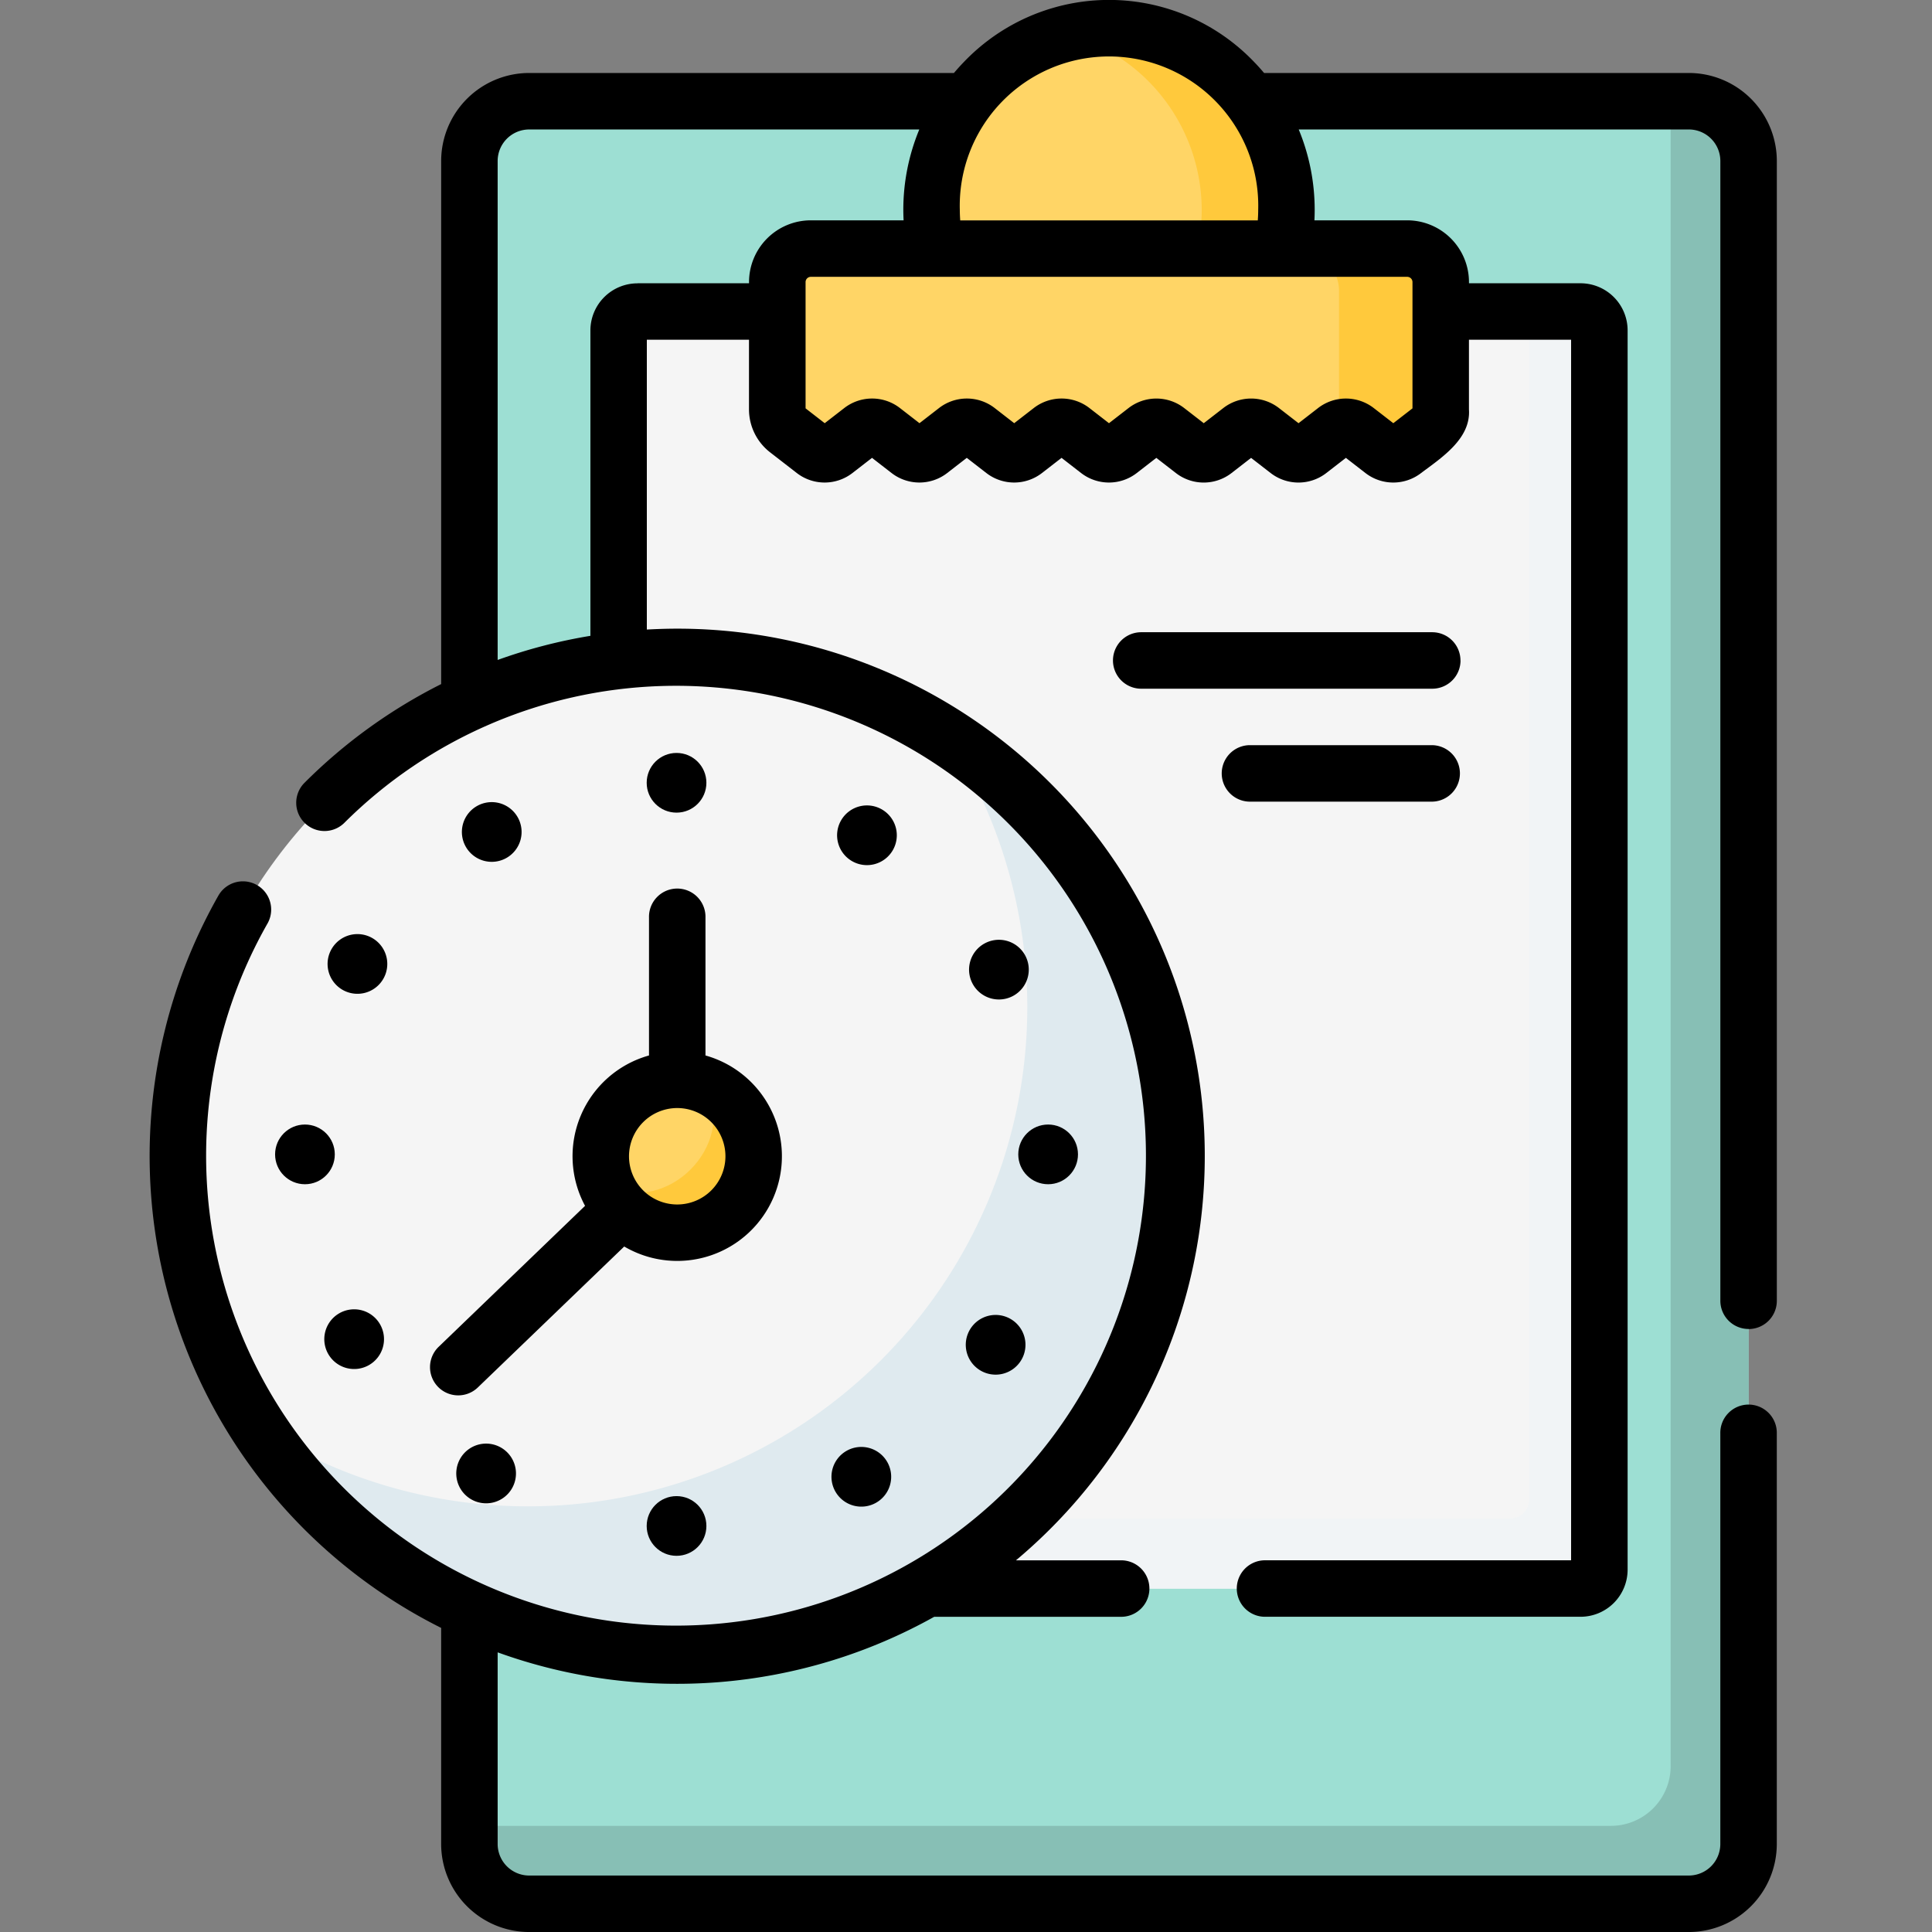 <svg xmlns="http://www.w3.org/2000/svg" width="142" height="142" viewBox="0 0 142 142">
  <rect x="0" y="0" width="142" height="142" fill="#808080" stroke="none"/>
  <g id="t2-ic-x1" transform="translate(-543 -1528)">
    <rect id="Rectangle_5416" data-name="Rectangle 5416" width="142" height="142" transform="translate(543 1528)" fill="none"/>
    <g id="Group_57732" data-name="Group 57732" transform="translate(4857.509 4414)">
      <g id="Group_57649" data-name="Group 57649" transform="translate(-4280.007 -2878.555)">
        <path id="Path_102523" data-name="Path 102523" d="M805.245,3155.49H720.032a4.4,4.4,0,0,1-4.4-4.4V3027.413a4.4,4.4,0,0,1,4.4-4.4h85.213a4.4,4.4,0,0,1,4.4,4.4v123.675A4.4,4.4,0,0,1,805.245,3155.49Z" transform="translate(-715.63 -3023.011)" fill="#9ddfd3"/>
      </g>
      <g id="Group_57650" data-name="Group 57650" transform="translate(-4280.007 -2878.555)">
        <path id="Path_102524" data-name="Path 102524" d="M805.254,3023.011h-1.334v122.36a4.393,4.393,0,0,1-4.393,4.393h-83.9v1.334a4.393,4.393,0,0,0,4.393,4.393h85.232a4.393,4.393,0,0,0,4.393-4.393V3027.4a4.393,4.393,0,0,0-4.393-4.393Z" transform="translate(-715.63 -3023.011)" fill="#87bfb5"/>
      </g>
      <g id="Group_57651" data-name="Group 57651" transform="translate(-4269.04 -2863.1)">
        <path id="Path_102525" data-name="Path 102525" d="M825.871,3172.6H756.564a1.387,1.387,0,0,1-1.387-1.387v-91.087a1.387,1.387,0,0,1,1.387-1.387h69.308a1.387,1.387,0,0,1,1.387,1.387v91.087A1.387,1.387,0,0,1,825.871,3172.6Z" transform="translate(-755.177 -3078.737)" fill="#f5f5f5"/>
      </g>
      <g id="Group_57652" data-name="Group 57652" transform="translate(-4269.04 -2863.1)">
        <path id="Path_102526" data-name="Path 102526" d="M825.874,3078.737H822.1v87.319a1.384,1.384,0,0,1-1.384,1.384h-65.54v3.773a1.384,1.384,0,0,0,1.384,1.384h69.313a1.384,1.384,0,0,0,1.384-1.384v-91.092a1.383,1.383,0,0,0-1.384-1.384Z" transform="translate(-755.177 -3078.737)" fill="#f1f4f6"/>
      </g>
      <g id="Group_57653" data-name="Group 57653" transform="translate(-4246.04 -2883.924)">
        <path id="Path_102527" data-name="Path 102527" d="M864.187,3017.01a13.041,13.041,0,0,1-26.083,0,13.045,13.045,0,1,1,26.083,0Z" transform="translate(-838.104 -3003.652)" fill="#ffd566"/>
      </g>
      <g id="Group_57654" data-name="Group 57654" transform="translate(-4236.112 -2883.924)">
        <path id="Path_102528" data-name="Path 102528" d="M877.013,3003.651a12.483,12.483,0,0,0-3.113.4,13.451,13.451,0,0,1,9.928,12.962,13.045,13.045,0,0,1-9.928,12.664,13.043,13.043,0,0,0,16.155-12.664A13.315,13.315,0,0,0,877.013,3003.651Z" transform="translate(-873.9 -3003.651)" fill="#ffc93c"/>
      </g>
      <g id="Group_57655" data-name="Group 57655" transform="translate(-4257.38 -2867.726)">
        <path id="Path_102529" data-name="Path 102529" d="M797.952,3075.385l1.972,1.528a1.265,1.265,0,0,0,1.55,0l1.933-1.5a1.266,1.266,0,0,1,1.55,0l1.933,1.5a1.266,1.266,0,0,0,1.55,0l1.932-1.5a1.266,1.266,0,0,1,1.55,0l1.933,1.5a1.265,1.265,0,0,0,1.549,0l1.934-1.5a1.265,1.265,0,0,1,1.549,0l1.933,1.5a1.265,1.265,0,0,0,1.549,0l1.933-1.5a1.265,1.265,0,0,1,1.55,0l1.933,1.5a1.265,1.265,0,0,0,1.55,0l1.932-1.5a1.265,1.265,0,0,1,1.55,0l1.933,1.5a1.265,1.265,0,0,0,1.549,0l1.935-1.5a1.265,1.265,0,0,1,1.549,0l1.934,1.5a1.265,1.265,0,0,0,1.549,0l1.975-1.529a1.9,1.9,0,0,0,.736-1.5v-9.364a2.462,2.462,0,0,0-2.462-2.462H799.679a2.462,2.462,0,0,0-2.462,2.462v9.365a1.9,1.9,0,0,0,.735,1.5Z" transform="translate(-797.217 -3062.058)" fill="#ffd566"/>
      </g>
      <g id="Group_57656" data-name="Group 57656" transform="translate(-4219.228 -2867.726)">
        <path id="Path_102530" data-name="Path 102530" d="M942.927,3062.058h-8.148a3.138,3.138,0,0,1,3.138,3.138v10.064a1.262,1.262,0,0,1,1.279.156l1.934,1.5a1.265,1.265,0,0,0,1.549,0l1.975-1.529a1.9,1.9,0,0,0,.736-1.5v-9.364a2.463,2.463,0,0,0-2.463-2.462Z" transform="translate(-934.779 -3062.058)" fill="#ffc93c"/>
      </g>
      <g id="Group_57657" data-name="Group 57657" transform="translate(-4301.434 -2837.716)">
        <circle id="Ellipse_4131" data-name="Ellipse 4131" cx="36.699" cy="36.699" r="36.699" fill="#f5f5f5"/>
      </g>
      <g id="Group_57658" data-name="Group 57658" transform="translate(-4295.588 -2831.87)">
        <path id="Path_102531" data-name="Path 102531" d="M710.183,3191.339a36.7,36.7,0,0,1-50.731,50.731,36.7,36.7,0,1,0,50.731-50.731Z" transform="translate(-659.452 -3191.339)" fill="#dfeaef"/>
      </g>
      <g id="Group_57659" data-name="Group 57659" transform="translate(-4270.274 -2806.636)">
        <path id="Path_102532" data-name="Path 102532" d="M756.265,3282.325c7.387.126,7.386,11.114,0,11.239C748.878,3293.438,748.879,3282.45,756.265,3282.325Z" transform="translate(-750.725 -3282.325)" fill="#ffd566"/>
      </g>
      <g id="Group_57660" data-name="Group 57660" transform="translate(-4269.902 -2806.184)">
        <path id="Path_102533" data-name="Path 102533" d="M759.445,3283.955c2.075,4.474-2.9,9.451-7.377,7.377C757.183,3300.576,768.683,3289.061,759.445,3283.955Z" transform="translate(-752.068 -3283.955)" fill="#ffc93c"/>
      </g>
      <g id="Group_57661" data-name="Group 57661" transform="translate(-4303.509 -2886)">
        <path id="Path_102534" data-name="Path 102534" d="M748.41,3093.851a2.075,2.075,0,0,0,2.076-2.075V3008a6.476,6.476,0,0,0-6.468-6.469H712.8c-.22-.259-.445-.513-.684-.759a14.753,14.753,0,0,0-21.427,0c-.238.246-.464.5-.684.759H658.785a6.476,6.476,0,0,0-6.469,6.468v38.448a38.842,38.842,0,0,0-10.069,7.28,2.076,2.076,0,0,0,2.935,2.936,34.538,34.538,0,1,1-5.616,7.356,2.076,2.076,0,0,0-3.606-2.057,38.781,38.781,0,0,0,16.355,53.854V3131.7a6.476,6.476,0,0,0,6.469,6.468h85.232a6.476,6.476,0,0,0,6.468-6.468v-30.176a2.076,2.076,0,1,0-4.151,0V3131.7a2.319,2.319,0,0,1-2.317,2.317H658.785a2.319,2.319,0,0,1-2.317-2.317v-14.087A38.735,38.735,0,0,0,688.554,3115H702.34a2.076,2.076,0,0,0,0-4.151h-7.777a38.758,38.758,0,0,0-24.9-68.476c-.747,0-1.49.024-2.23.065v-21.3h7.508v5.125a4,4,0,0,0,1.54,3.141l1.972,1.528a3.339,3.339,0,0,0,4.093,0l1.437-1.113,1.436,1.113a3.34,3.34,0,0,0,4.093,0l1.436-1.113,1.437,1.113a3.339,3.339,0,0,0,4.092,0l1.437-1.113,1.437,1.114a3.341,3.341,0,0,0,4.092,0l1.437-1.113,1.437,1.114a3.339,3.339,0,0,0,4.092,0l1.436-1.113,1.437,1.113a3.34,3.34,0,0,0,4.092,0l1.438-1.114,1.438,1.114a3.342,3.342,0,0,0,4.091,0c1.5-1.126,3.664-2.519,3.516-4.671v-5.125h7.508v89.709H712.824a2.076,2.076,0,0,0,0,4.151h23.235a3.464,3.464,0,0,0,3.46-3.459v-91.092a3.464,3.464,0,0,0-3.46-3.46h-8.2v-.088a4.543,4.543,0,0,0-4.538-4.538H716.5q.019-.382.019-.766a15.436,15.436,0,0,0-1.174-5.913h28.673a2.32,2.32,0,0,1,2.317,2.317v83.771a2.075,2.075,0,0,0,2.075,2.076Zm-81.665-76.859a3.464,3.464,0,0,0-3.46,3.46V3042.9a38.454,38.454,0,0,0-6.817,1.773V3008a2.319,2.319,0,0,1,2.317-2.317h28.673a15.433,15.433,0,0,0-1.174,5.912c0,.255.008.511.021.766h-6.823a4.543,4.543,0,0,0-4.538,4.538v.088h-8.2Zm56.962-.088v9.277l-1.409,1.091-1.438-1.114a3.341,3.341,0,0,0-4.091,0l-1.438,1.114-1.437-1.113a3.341,3.341,0,0,0-4.092,0l-1.436,1.113-1.437-1.113a3.342,3.342,0,0,0-4.092,0l-1.437,1.113-1.437-1.114a3.34,3.34,0,0,0-4.092,0l-1.437,1.113L693,3026.158a3.341,3.341,0,0,0-4.092,0l-1.436,1.113-1.436-1.113a3.341,3.341,0,0,0-4.092,0l-1.437,1.113-1.407-1.09V3016.9a.387.387,0,0,1,.387-.386H723.32a.387.387,0,0,1,.387.386Zm-33.241-4.538c-.017-.255-.03-.51-.03-.766a10.97,10.97,0,1,1,21.931,0c0,.256-.012.511-.03.766Z" transform="translate(-630.891 -2996.167)"/>
        <path id="Path_102535" data-name="Path 102535" d="M705.76,3268.375a2.076,2.076,0,0,0,2.935.056l10.761-10.361a7.693,7.693,0,1,0,5.972-14.041v-10.146a2.076,2.076,0,1,0-4.151,0v10.146a7.69,7.69,0,0,0-4.7,11.052l-10.759,10.36a2.075,2.075,0,0,0-.056,2.935Zm17.591-20.482a3.544,3.544,0,1,1-3.544,3.544,3.548,3.548,0,0,1,3.544-3.544Z" transform="translate(-684.576 -3166.453)"/>
        <circle id="Ellipse_4132" data-name="Ellipse 4132" cx="2.194" cy="2.194" r="2.194" transform="translate(36.531 109.963)"/>
        <circle id="Ellipse_4133" data-name="Ellipse 4133" cx="2.194" cy="2.194" r="2.194" transform="translate(36.531 55.34)"/>
        <circle id="Ellipse_4134" data-name="Ellipse 4134" cx="2.194" cy="2.194" r="2.194" transform="translate(9.219 82.652)"/>
        <circle id="Ellipse_4135" data-name="Ellipse 4135" cx="2.194" cy="2.194" r="2.194" transform="translate(63.842 82.652)"/>
        <path id="Path_102536" data-name="Path 102536" d="M712.452,3379.809a2.194,2.194,0,1,0,3.008-.76A2.193,2.193,0,0,0,712.452,3379.809Z" transform="translate(-689.607 -3272.635)"/>
        <path id="Path_102537" data-name="Path 102537" d="M814.141,3213.692a2.194,2.194,0,1,0-.76-3.008A2.193,2.193,0,0,0,814.141,3213.692Z" transform="translate(-762.545 -3150.416)"/>
        <path id="Path_102538" data-name="Path 102538" d="M681.362,3244.022a2.194,2.194,0,1,0,.76,3.008,2.193,2.193,0,0,0-.76-3.008Z" transform="translate(-664.967 -3175.057)"/>
        <path id="Path_102539" data-name="Path 102539" d="M848.238,3348.72a2.194,2.194,0,1,0-.76-3.008A2.194,2.194,0,0,0,848.238,3348.72Z" transform="translate(-787.185 -3247.995)"/>
        <path id="Path_102540" data-name="Path 102540" d="M811.867,3382.9a2.194,2.194,0,1,0,.812-2.994A2.193,2.193,0,0,0,811.867,3382.9Z" transform="translate(-761.464 -3273.267)"/>
        <path id="Path_102541" data-name="Path 102541" d="M716.921,3212.838a2.194,2.194,0,1,0-2.994-.812A2.193,2.193,0,0,0,716.921,3212.838Z" transform="translate(-690.688 -3149.785)"/>
        <path id="Path_102542" data-name="Path 102542" d="M849.147,3245.5a2.194,2.194,0,1,0,2.994.813,2.194,2.194,0,0,0-2.994-.812Z" transform="translate(-787.818 -3176.137)"/>
        <path id="Path_102543" data-name="Path 102543" d="M678.273,3343.438a2.194,2.194,0,1,0,2.994.812A2.193,2.193,0,0,0,678.273,3343.438Z" transform="translate(-664.334 -3246.914)"/>
        <path id="Path_102544" data-name="Path 102544" d="M916.909,3197.8h13.446a2.076,2.076,0,0,0,0-4.151H916.909a2.076,2.076,0,0,0,0,4.151Z" transform="translate(-836.083 -3138.88)"/>
        <path id="Path_102545" data-name="Path 102545" d="M911.6,3165.792a2.076,2.076,0,0,0-2.076-2.076H888.091a2.076,2.076,0,0,0,0,4.151h21.438a2.076,2.076,0,0,0,2.076-2.076Z" transform="translate(-815.258 -3117.248)"/>
      </g>
    </g>
  </g>
</svg>

